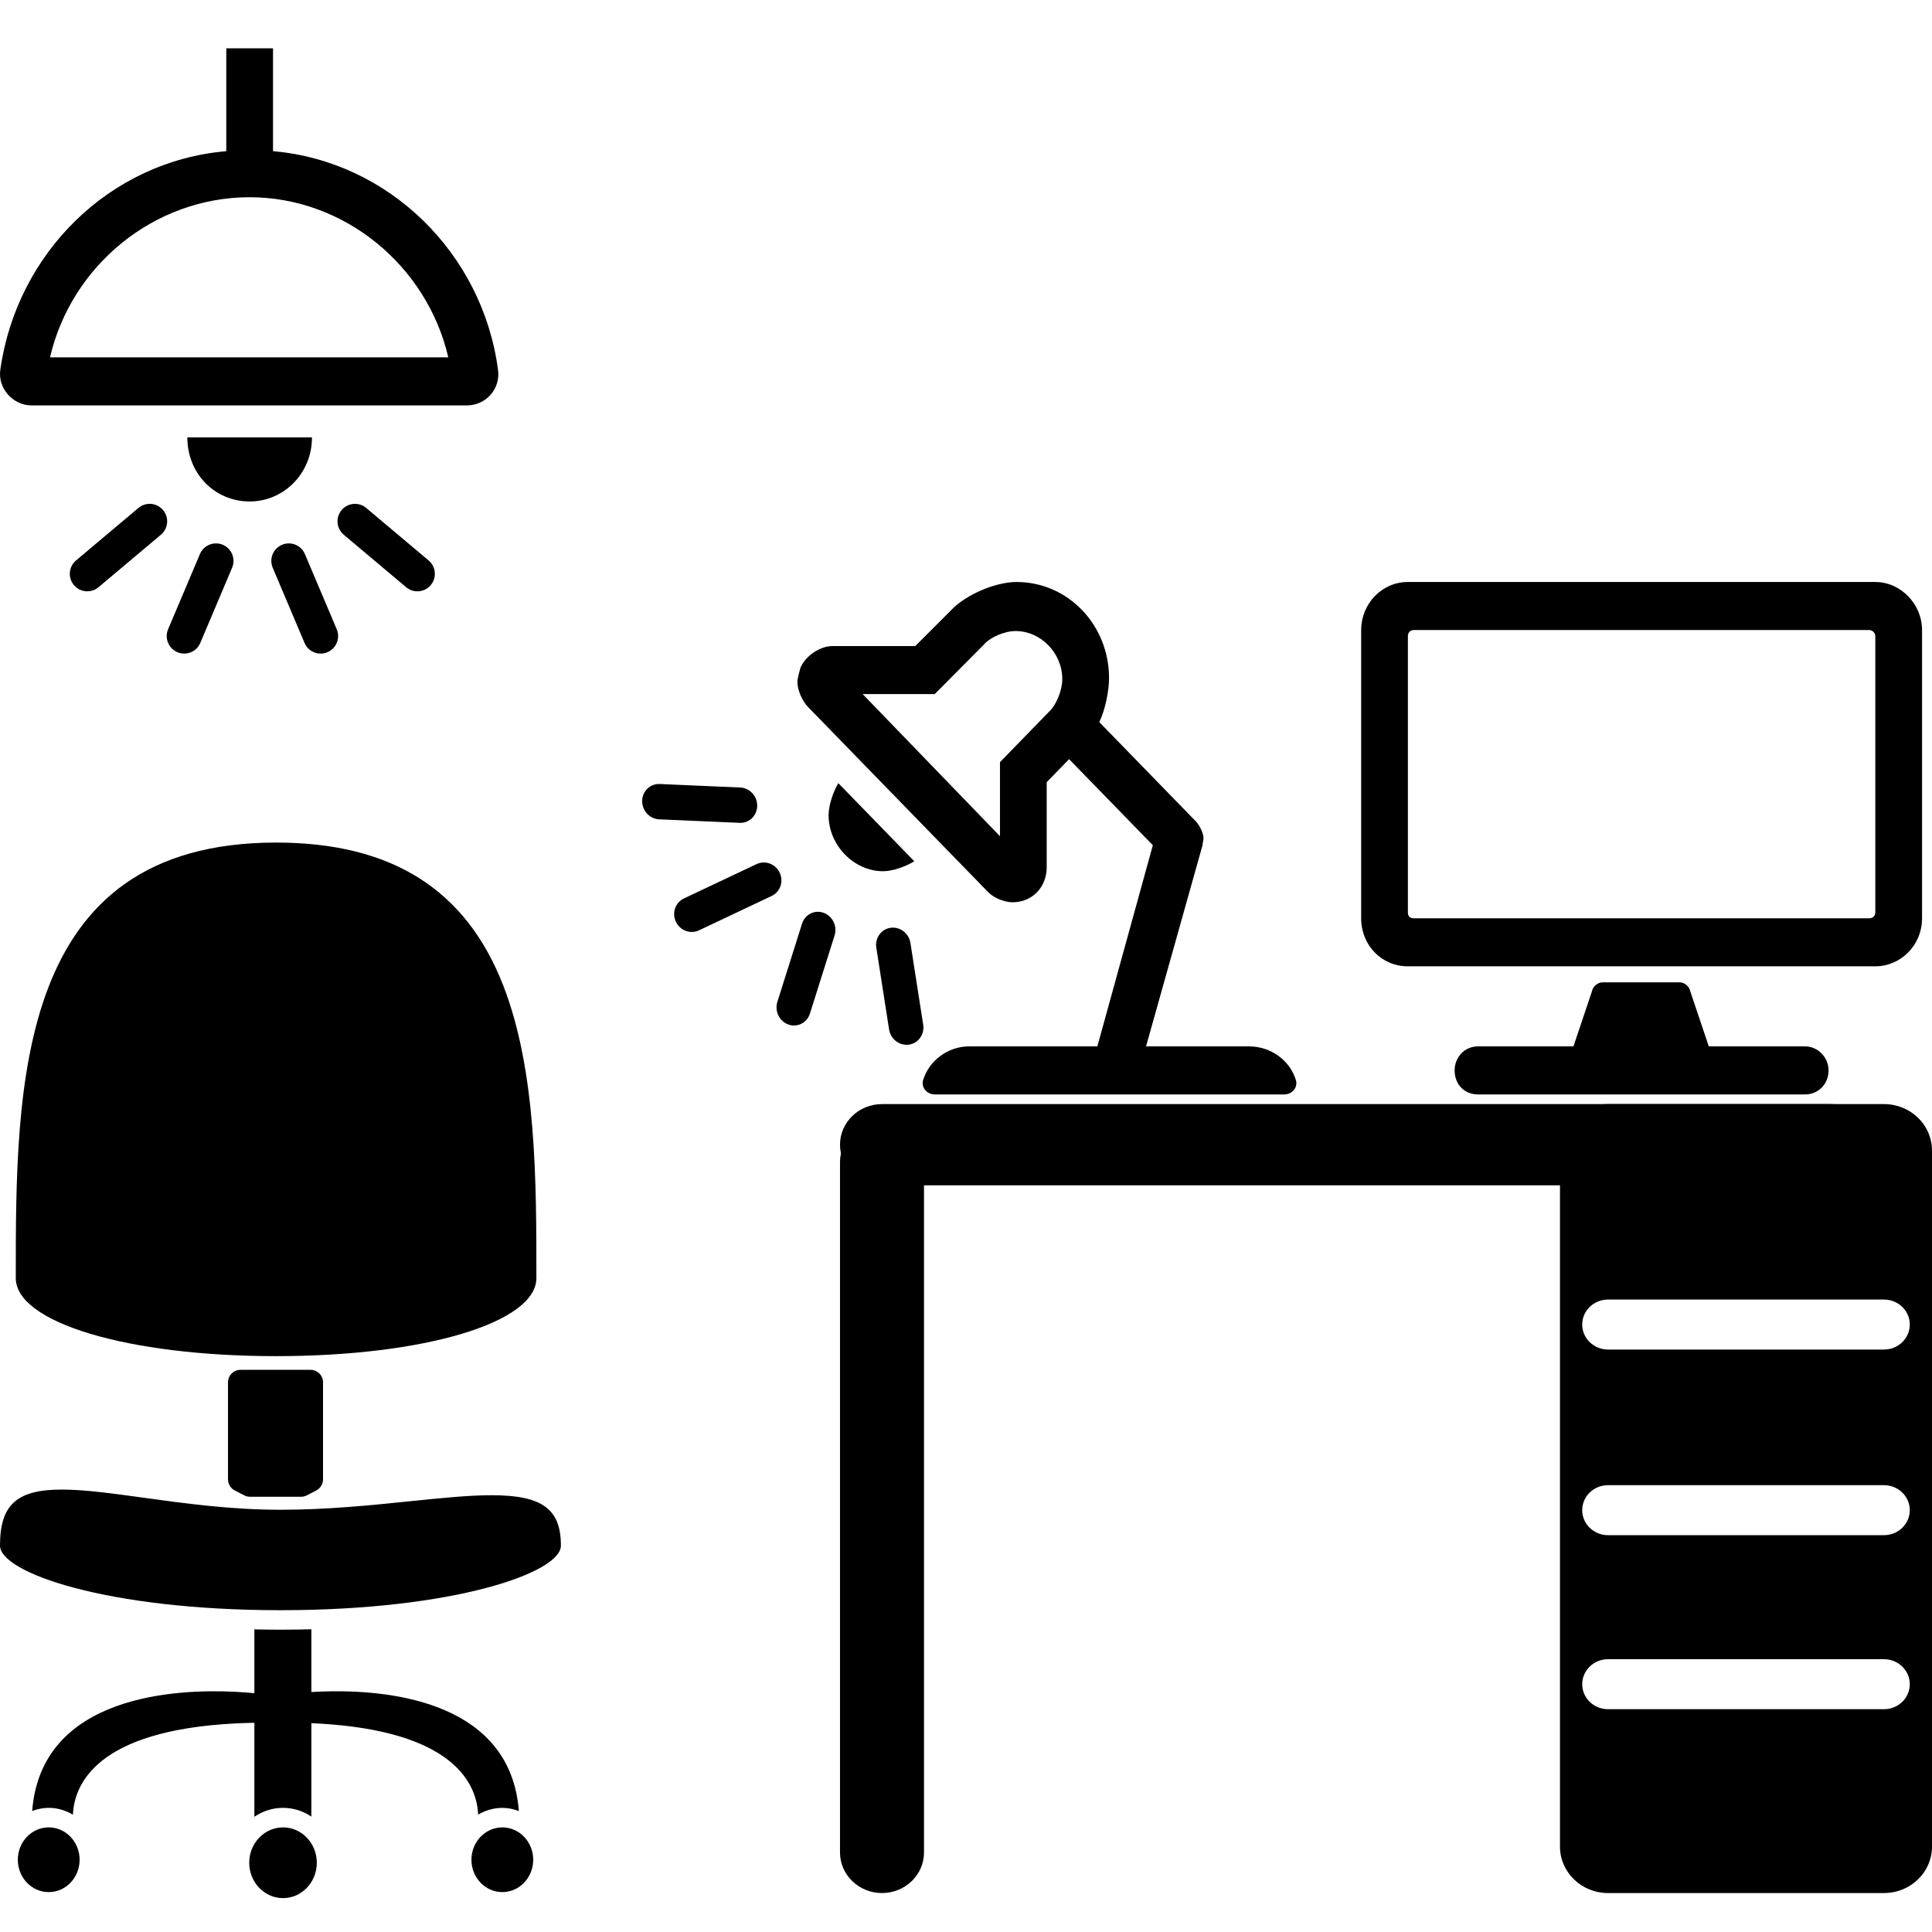 <svg width="80" height="80" viewBox="0 0 80 80" fill="none" xmlns="http://www.w3.org/2000/svg">
<path d="M78.012 45.718H66.584C65.486 45.718 64.596 46.578 64.596 47.64V76.465C64.596 77.527 65.486 78.387 66.584 78.387H78.012C79.11 78.387 80 77.527 80 76.465V47.64C80 46.578 79.11 45.718 78.012 45.718ZM66.584 53.812H78.012C78.306 53.812 78.573 53.927 78.766 54.114C78.96 54.301 79.08 54.56 79.08 54.846C79.08 55.132 78.96 55.392 78.766 55.579C78.573 55.766 78.306 55.882 78.012 55.882H66.584C66.29 55.882 66.023 55.766 65.83 55.579C65.636 55.392 65.516 55.132 65.516 54.846C65.516 54.56 65.636 54.301 65.83 54.114C66.023 53.927 66.29 53.812 66.584 53.812ZM66.584 61.498H78.012C78.306 61.498 78.573 61.614 78.766 61.8C78.96 61.988 79.08 62.247 79.08 62.533C79.08 62.819 78.96 63.078 78.766 63.266C78.573 63.453 78.306 63.568 78.012 63.568H66.584C66.29 63.568 66.023 63.453 65.83 63.266C65.636 63.078 65.516 62.819 65.516 62.533C65.516 62.247 65.636 61.988 65.829 61.8C66.023 61.614 66.29 61.498 66.584 61.498ZM66.584 68.704H78.013C78.306 68.704 78.573 68.82 78.766 69.006C78.96 69.194 79.08 69.453 79.08 69.739C79.08 70.025 78.96 70.284 78.767 70.472C78.573 70.659 78.306 70.774 78.013 70.774H66.584C66.29 70.774 66.023 70.659 65.83 70.472C65.636 70.284 65.516 70.025 65.516 69.739C65.516 69.453 65.636 69.194 65.83 69.007C66.023 68.82 66.29 68.704 66.584 68.704Z" fill="black"/>
<path d="M75.776 45.718H36.522C35.561 45.718 34.783 46.471 34.783 47.4C34.783 48.328 35.561 49.081 36.522 49.081H75.776C76.737 49.081 77.515 48.328 77.515 47.4C77.515 46.471 76.737 45.718 75.776 45.718Z" fill="black"/>
<path d="M38.261 76.706V48.12C38.261 47.192 37.482 46.439 36.522 46.439C35.561 46.439 34.783 47.192 34.783 48.12V76.706C34.783 77.634 35.561 78.387 36.522 78.387C37.482 78.387 38.261 77.634 38.261 76.706Z" fill="black"/>
<path d="M77.653 24.099H58.298C57.209 24.099 56.363 25.011 56.363 26.089V38.024C56.363 39.143 57.209 40.013 58.298 40.013H77.653C78.701 40.013 79.588 39.143 79.588 38.024V26.089C79.588 25.011 78.701 24.099 77.653 24.099ZM77.41 38.024H58.54C58.378 38.024 58.298 37.941 58.298 37.775V26.337C58.298 26.213 58.378 26.089 58.54 26.089H77.41C77.532 26.089 77.653 26.213 77.653 26.337V37.775C77.653 37.941 77.532 38.024 77.41 38.024ZM75.717 44.323C75.717 43.785 75.274 43.329 74.75 43.329H70.758L69.991 41.049C69.951 40.842 69.75 40.676 69.548 40.676H66.362C66.161 40.676 65.959 40.842 65.919 41.049L65.153 43.329H61.201C60.636 43.329 60.233 43.785 60.233 44.323C60.233 44.904 60.636 45.318 61.201 45.318H74.75C75.274 45.318 75.717 44.904 75.717 44.323Z" fill="black"/>
<path d="M37.858 35.662C37.535 35.869 36.971 36.076 36.568 36.076C35.358 36.076 34.31 34.999 34.31 33.755C34.31 33.341 34.511 32.761 34.713 32.429L37.858 35.662ZM33.141 27.663C33.342 27.166 33.947 26.752 34.471 26.752H37.899L39.35 25.301C39.955 24.638 41.205 24.099 42.092 24.099C44.229 24.099 45.923 25.881 45.923 28.078C45.923 28.616 45.761 29.404 45.519 29.901L49.511 34.004C49.673 34.17 49.834 34.501 49.834 34.709C49.834 34.791 49.794 34.916 49.794 34.999L47.455 43.329H51.729C52.616 43.329 53.423 43.909 53.664 44.738C53.745 45.028 53.504 45.318 53.181 45.318H38.705C38.382 45.318 38.141 45.028 38.221 44.738C38.463 43.909 39.27 43.329 40.116 43.329H45.439L47.737 34.999L44.269 31.435L43.342 32.388V35.91C43.342 36.739 42.737 37.361 41.931 37.361C41.608 37.361 41.165 37.195 40.923 36.947L33.463 29.28C33.221 29.031 33.019 28.575 33.019 28.244C33.019 28.078 33.1 27.829 33.141 27.663ZM41.407 34.626V31.559L43.423 29.487C43.745 29.197 43.987 28.575 43.987 28.119C43.987 27.042 43.1 26.13 42.052 26.13C41.608 26.13 41.003 26.378 40.721 26.71L38.705 28.741H35.721L41.407 34.626Z" fill="black"/>
<path d="M30.63 34.072C31.024 34.089 31.349 33.775 31.354 33.371C31.36 32.967 31.045 32.626 30.65 32.609L27.316 32.464C26.921 32.447 26.597 32.76 26.591 33.164C26.585 33.568 26.901 33.91 27.295 33.927L30.63 34.072Z" fill="black"/>
<path d="M30.633 33.827C30.896 33.839 31.113 33.63 31.116 33.361C31.12 33.092 30.91 32.864 30.647 32.853L27.312 32.708C27.049 32.697 26.833 32.905 26.829 33.175C26.825 33.444 27.035 33.671 27.299 33.682L30.633 33.827Z" fill="black"/>
<path d="M37.699 39.047C37.637 38.646 37.27 38.364 36.879 38.418C36.489 38.471 36.223 38.84 36.286 39.241L36.815 42.627C36.877 43.028 37.244 43.309 37.635 43.256C38.025 43.202 38.291 42.834 38.228 42.433L37.699 39.047Z" fill="black"/>
<path d="M37.464 39.079C37.422 38.812 37.177 38.624 36.917 38.66C36.657 38.695 36.48 38.941 36.522 39.208L37.05 42.595C37.092 42.862 37.337 43.05 37.597 43.014C37.857 42.978 38.034 42.733 37.992 42.466L37.464 39.079Z" fill="black"/>
<path d="M31.953 37.1C32.309 36.931 32.458 36.5 32.285 36.136C32.112 35.771 31.684 35.613 31.327 35.781L28.319 37.203C27.963 37.372 27.814 37.803 27.987 38.168C28.159 38.532 28.588 38.691 28.944 38.523L31.953 37.1Z" fill="black"/>
<path d="M31.847 36.88C32.085 36.767 32.184 36.48 32.069 36.237C31.954 35.994 31.668 35.889 31.431 36.001L28.424 37.424C28.187 37.536 28.088 37.824 28.203 38.066C28.318 38.309 28.603 38.415 28.84 38.303L31.847 36.88Z" fill="black"/>
<path d="M34.559 38.733C34.679 38.349 34.476 37.931 34.103 37.797C33.731 37.663 33.331 37.865 33.21 38.249L32.189 41.486C32.068 41.87 32.272 42.289 32.644 42.422C33.016 42.556 33.416 42.354 33.537 41.971L34.559 38.733Z" fill="black"/>
<path d="M34.334 38.653C34.415 38.397 34.279 38.118 34.031 38.029C33.783 37.94 33.517 38.075 33.436 38.331L32.413 41.566C32.333 41.822 32.468 42.101 32.717 42.19C32.965 42.279 33.231 42.144 33.312 41.889L34.334 38.653Z" fill="black"/>
<path d="M11.432 56.155C17.578 56.155 22.211 54.764 22.211 52.921C22.211 48.9 22.211 44.345 20.843 40.819C19.294 36.829 16.216 34.889 11.433 34.889C0.653 34.889 0.653 44.887 0.653 52.921C0.652 54.764 5.286 56.155 11.432 56.155Z" fill="black"/>
<path d="M12.859 56.722H9.958C9.673 56.722 9.441 56.953 9.441 57.238V61.259C9.441 61.452 9.55 61.629 9.722 61.718L10.117 61.921C10.19 61.959 10.271 61.978 10.353 61.978H12.464C12.546 61.978 12.627 61.959 12.7 61.921L13.095 61.718C13.267 61.629 13.376 61.452 13.376 61.259V57.238C13.376 56.953 13.144 56.722 12.859 56.722Z" fill="black"/>
<path d="M20.353 61.914C19.401 61.914 18.283 62.03 16.988 62.162C15.376 62.328 13.549 62.516 11.613 62.516C9.557 62.516 7.637 62.251 5.943 62.017C4.631 61.836 3.497 61.68 2.559 61.68C0.693 61.68 0 62.309 0 64.002C0 65.118 4.418 66.675 11.613 66.675C18.808 66.675 23.226 65.118 23.226 64.002C23.226 62.48 22.448 61.914 20.353 61.914Z" fill="black"/>
<path d="M2.017 78.348C2.724 78.348 3.297 77.748 3.297 77.008C3.297 76.268 2.724 75.668 2.017 75.668C1.311 75.668 0.738 76.268 0.738 77.008C0.738 77.748 1.311 78.348 2.017 78.348Z" fill="black"/>
<path d="M20.8 74.86C21.042 74.86 21.27 74.911 21.485 74.991C21.141 70.539 16.328 69.993 13.68 70.034C13.39 70.038 13.123 70.05 12.893 70.063V67.465C12.467 67.476 12.04 67.482 11.613 67.482C11.253 67.482 10.892 67.478 10.533 67.469V70.113C10.342 70.093 10.074 70.07 9.746 70.054C7.316 69.929 1.706 70.172 1.332 74.99C1.548 74.91 1.776 74.859 2.017 74.859C2.383 74.859 2.722 74.967 3.02 75.141C3.072 73.897 3.985 71.654 9.746 71.364C9.999 71.35 10.261 71.342 10.533 71.337V75.228C10.875 74.996 11.281 74.859 11.719 74.859C12.152 74.859 12.554 74.994 12.893 75.221V71.353C13.166 71.366 13.428 71.381 13.68 71.401C18.899 71.814 19.747 73.94 19.798 75.139C20.096 74.967 20.434 74.86 20.8 74.86Z" fill="black"/>
<path d="M20.8 78.348C21.507 78.348 22.079 77.748 22.079 77.008C22.079 76.268 21.507 75.668 20.8 75.668C20.094 75.668 19.521 76.268 19.521 77.008C19.521 77.748 20.094 78.348 20.8 78.348Z" fill="black"/>
<path d="M11.719 78.597C12.492 78.597 13.118 77.942 13.118 77.133C13.118 76.324 12.492 75.668 11.719 75.668C10.947 75.668 10.32 76.324 10.32 77.133C10.32 77.942 10.947 78.597 11.719 78.597Z" fill="black"/>
<path fill-rule="evenodd" clip-rule="evenodd" d="M9.37 2H11.305V6.26C16.104 6.675 19.974 10.487 20.62 15.295C20.741 16.082 20.136 16.787 19.329 16.787H1.305C0.539 16.787 -0.106 16.082 0.015 15.295C0.7 10.487 4.531 6.675 9.37 6.26V2ZM10.337 20.765C11.748 20.765 12.918 19.605 12.918 18.113H7.757C7.757 19.605 8.886 20.765 10.337 20.765ZM2.071 14.797C2.958 10.985 6.386 8.167 10.337 8.167C14.248 8.167 17.676 10.985 18.563 14.797H2.071Z" fill="black"/>
<path d="M6.663 22.142C6.969 21.885 7.009 21.428 6.752 21.122C6.495 20.815 6.039 20.775 5.734 21.032L3.149 23.206C2.843 23.463 2.803 23.92 3.06 24.226C3.317 24.533 3.772 24.573 4.078 24.316L6.663 22.142Z" fill="black"/>
<path d="M6.508 21.957C6.712 21.786 6.738 21.481 6.567 21.277C6.396 21.073 6.092 21.046 5.888 21.218L3.304 23.391C3.1 23.562 3.073 23.867 3.245 24.071C3.416 24.276 3.719 24.302 3.923 24.131L6.508 21.957Z" fill="black"/>
<path d="M15.163 21.033C14.857 20.776 14.401 20.816 14.144 21.122C13.888 21.428 13.928 21.885 14.234 22.142L16.818 24.316C17.124 24.573 17.58 24.533 17.837 24.227C18.093 23.92 18.053 23.463 17.747 23.206L15.163 21.033Z" fill="black"/>
<path d="M15.008 21.218C14.804 21.046 14.5 21.073 14.329 21.277C14.158 21.481 14.184 21.786 14.389 21.957L16.973 24.131C17.177 24.302 17.481 24.276 17.652 24.072C17.823 23.867 17.796 23.562 17.592 23.391L15.008 21.218Z" fill="black"/>
<path d="M9.611 23.51C9.767 23.142 9.595 22.716 9.228 22.559C8.86 22.402 8.435 22.574 8.279 22.942L6.961 26.055C6.805 26.424 6.976 26.849 7.344 27.006C7.712 27.163 8.137 26.991 8.293 26.623L9.611 23.51Z" fill="black"/>
<path d="M9.389 23.415C9.493 23.17 9.379 22.886 9.133 22.781C8.888 22.677 8.605 22.791 8.501 23.037L7.182 26.15C7.078 26.396 7.193 26.68 7.438 26.784C7.683 26.889 7.966 26.774 8.071 26.528L9.389 23.415Z" fill="black"/>
<path d="M12.625 22.942C12.469 22.573 12.044 22.402 11.676 22.559C11.308 22.716 11.136 23.141 11.293 23.51L12.611 26.623C12.767 26.991 13.192 27.163 13.56 27.006C13.928 26.849 14.099 26.424 13.943 26.055L12.625 22.942Z" fill="black"/>
<path d="M12.403 23.037C12.299 22.791 12.016 22.677 11.77 22.781C11.525 22.886 11.41 23.169 11.514 23.415L12.833 26.528C12.937 26.774 13.22 26.888 13.466 26.784C13.711 26.679 13.826 26.395 13.721 26.15L12.403 23.037Z" fill="black"/>
</svg>
